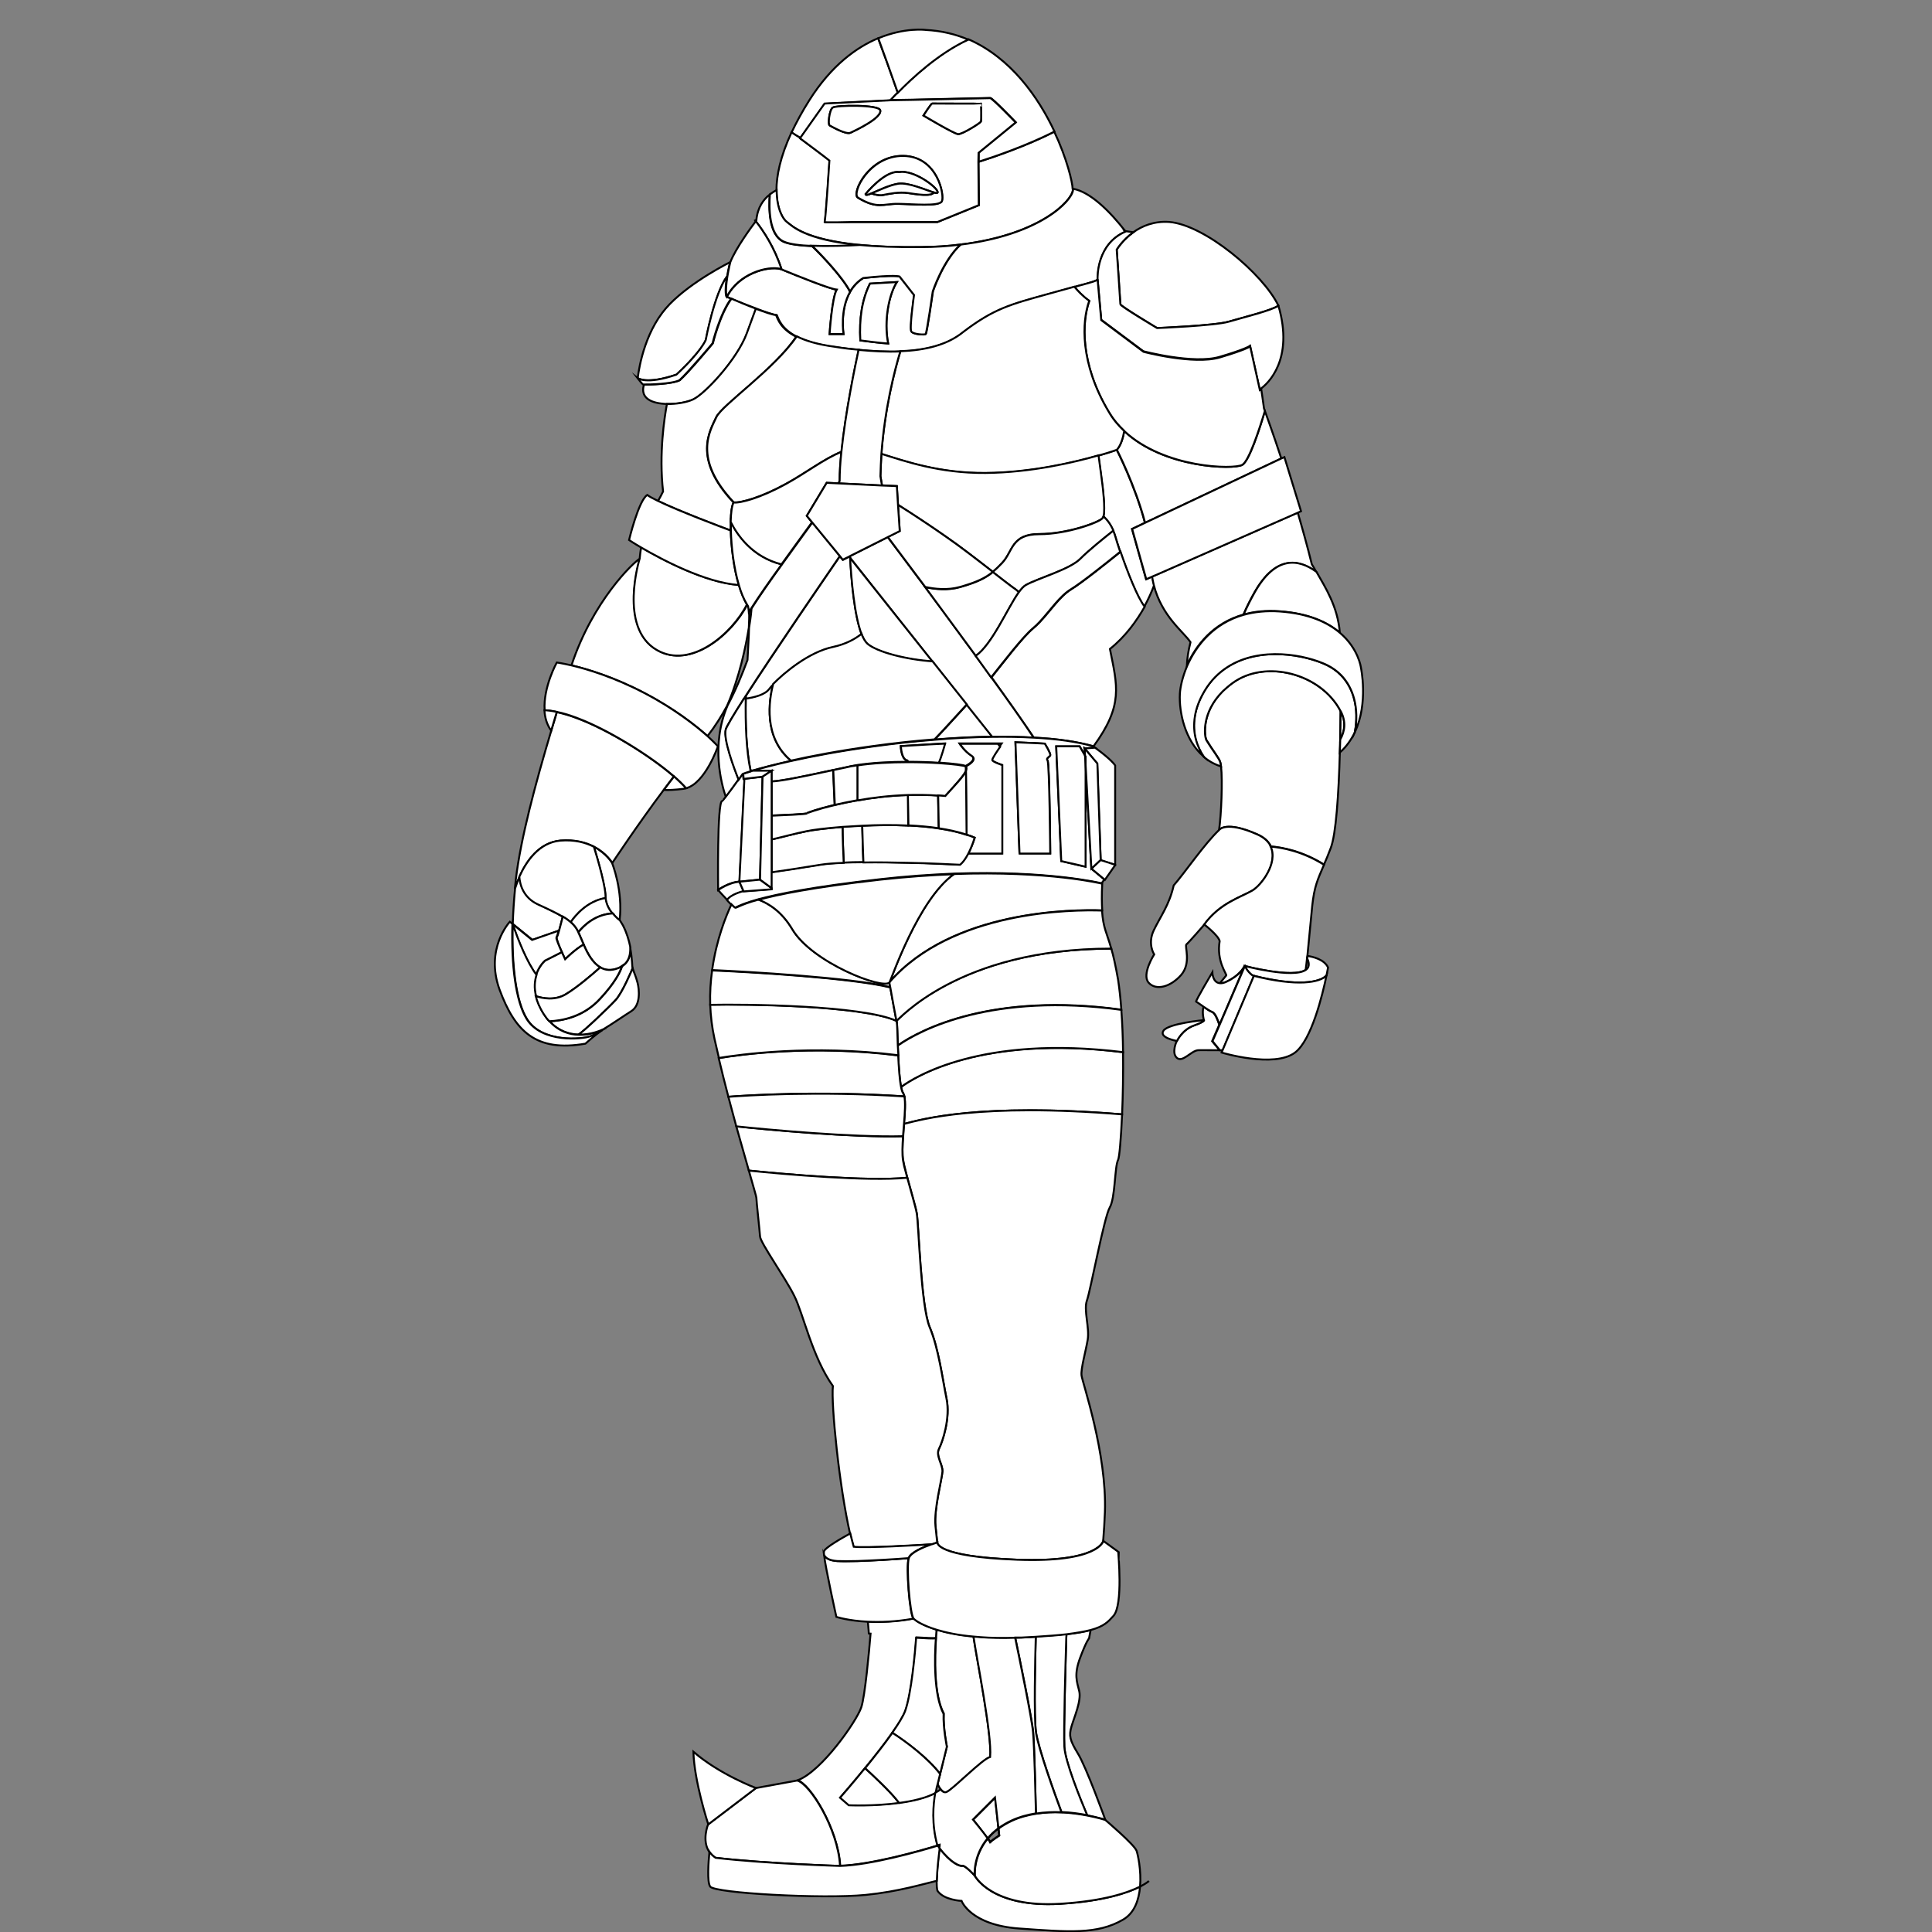 <?xml version="1.0" encoding="utf-8"?>
<!-- Generator: Adobe Illustrator 25.2.0, SVG Export Plug-In . SVG Version: 6.00 Build 0)  -->
<svg version="1.1" baseProfile="tiny" id="Layer_1" xmlns="http://www.w3.org/2000/svg" xmlns:xlink="http://www.w3.org/1999/xlink"
	 x="0px" y="0px" viewBox="0 0 1000 1000" overflow="visible" xml:space="preserve">
<rect x="0" y="0" width="1000" height="1000" fill="#808080" stroke="none"/>
<path fill="#FFFFFF" stroke="#000000" stroke-miterlimit="10" d="M464.7,48c-1.6,1.6-2.9,3-3.8,4l-34,1.7l-12.6,17.8
	c-1.5-0.9-3.1-1.9-4.6-2.9c2.4-5.1,5.4-10.7,9.2-16.7c11.5-18.2,24.6-27.5,35.6-32.1C456.9,26.1,461.2,37.9,464.7,48z"/>
<path fill="#FFFFFF" stroke="#000000" stroke-miterlimit="10" d="M555.3,98.4c-0.6,5.7-17.2,23.2-58.2,28.2h0
	c-6.3,0.8-13.1,1.2-20.6,1.3c-12.7,0.2-23-0.3-31.4-1.1c0,0,0,0,0,0c-28.7-2.8-35-9.8-37.9-11.9c-1.8-1.3-5.3-6.6-5.3-16.5
	c0-7.3,1.9-17.2,7.8-29.9c1.5,1,3,2,4.6,2.9l-0.1,0.2c0,0,14.1,10.5,15.2,11.5c0,0-2,31.4-2.5,31.8c-0.5,0.4,14.3,0,14.3,0h44.1
	l21.4-8.7l-0.2-22.4c7.6-2.4,24.6-8.2,39.2-15.6c6.5,13.8,9.4,26,9.5,29.6C555.3,98,555.3,98.2,555.3,98.4z"/>
<path fill="#FFFFFF" stroke="#000000" stroke-miterlimit="10" d="M545.8,68.1c-14.6,7.4-31.6,13.2-39.2,15.6l0-4.7l19.2-15.7
	c0,0-12.1-12.6-13.2-12.6c-0.6,0-17.2,0.4-31.5,0.7c-5.9,0.1-11.3,0.3-15.1,0.3c-3.1,0.1-5.1,0.1-5.1,0.1h0c0.9-1,2.2-2.3,3.8-4
	c7.3-7.4,21.1-20.4,36.5-27.5C523.2,29.9,537.5,50.4,545.8,68.1z"/>
<path fill="#FFFFFF" stroke="#000000" stroke-miterlimit="10" d="M501.2,20.5c-15.4,7.1-29.2,20-36.5,27.5
	c-3.5-10.1-7.8-21.9-10.1-28.2c14-5.8,24.6-4.3,24.6-4.3C487.3,15.9,494.6,17.7,501.2,20.5z"/>
<path fill="#FFFFFF" stroke="#000000" stroke-miterlimit="10" d="M582.6,119.9c-0.1-0.1-0.1-0.2-0.2-0.3
	c-7.9-10.2-18.1-20.3-27-21.9c0,0.3,0,0.5,0,0.7c-0.6,5.7-17.2,23.2-58.2,28.2h0c-9.1,8.4-14.3,24.2-14.3,24.2s-3.1,21.6-3.7,22.1
	c-0.6,0.5-6.3,0.2-7.4-1.3c-1.1-1.5,1.4-18.9,1.4-18.9l-7.5-9.6c0,0-2.6-1-18.8,0.8c-3,1.8-5.2,4.3-6.8,7c-5.5,9.4-3.5,22-3.5,22
	h-7.2c0,0,1.2-18.7,3.7-23c-3.5-0.3-20.1-7-28.9-10.6c0,0,0,0,0,0c0,0,0,0,0,0c-7.1-1.8-22,2.5-28,14.4c0,0,0.9,0.4,2.4,1
	c2.9,1.2,8.1,3.3,13,5.1c4.5,1.7,8.6,3.1,10.5,3.3c1,2.5,2.6,7.2,10.4,11.2c4.4,2.2,10.6,4.2,19.8,5.4c4.1,0.5,8.2,1,12.3,1.4
	c7.4,0.7,14.7,1.1,21.6,0.8c12.9-0.5,24.3-3.2,32.6-10c15.9-12.1,24.6-14.3,43-19.4c5.9-1.7,10.7-2.9,14.5-4c8.2-2.2,12-3.2,12-4
	C568.2,143.1,567.8,126.3,582.6,119.9z M459.7,177.8c-3-0.1-14.4-1.6-14.4-1.6c-0.6-11.1,0.8-21,5-29.4l13.9-0.8
	C460.2,152.2,457.3,165.9,459.7,177.8z"/>
<path fill="#FFFFFF" stroke="#000000" stroke-miterlimit="10" d="M436.6,172.9h-7.2c0,0,1.2-18.7,3.7-23c-3.5-0.3-20.1-7-28.9-10.6
	c0.1,0,0.2,0.1,0.3,0.1c-3.6-11.3-9.4-19.9-13.4-24.9c-0.1-0.1-0.2-0.2-0.3-0.4c0.2-0.1,0.5-0.2,0.7-0.2c0.6-6.6,3.7-10.7,6.9-13.2
	c-0.5,6.6-0.7,21,7.3,24.5c3,1.3,8.5,1.9,14.6,2.2c0,0,0,0,0,0c5.2,4.9,16.1,16.5,19.7,23.7C434.6,160.3,436.6,172.9,436.6,172.9z"
	/>
<path fill="#FFFFFF" stroke="#000000" stroke-miterlimit="10" d="M445.2,126.9c-7.1,0.4-16.6,0.8-24.8,0.4c0,0,0,0,0,0
	c-6.2-0.2-11.6-0.9-14.6-2.2c-8-3.4-7.8-17.9-7.3-24.5c1.2-0.9,2.4-1.7,3.5-2.2c0,9.9,3.4,15.2,5.3,16.5
	C410.1,117,416.4,124.1,445.2,126.9z"/>
<path fill="#FFFFFF" stroke="#000000" stroke-miterlimit="10" d="M497.1,126.6c-9.1,8.4-14.3,24.2-14.3,24.2s-3.1,21.6-3.7,22.1
	c-0.6,0.5-6.3,0.2-7.4-1.3c-1.1-1.5,1.4-18.9,1.4-18.9l-7.5-9.6c0,0-2.6-1-18.8,0.8c-3,1.8-5.2,4.3-6.8,7
	c-3.6-7.1-14.6-18.8-19.7-23.7c8.2,0.3,17.7,0,24.8-0.4c0,0,0,0,0,0c8.4,0.8,18.7,1.2,31.4,1.1C484,127.9,490.8,127.4,497.1,126.6z"
	/>
<path fill="#FFFFFF" stroke="#000000" stroke-miterlimit="10" d="M459.7,177.8c-3-0.1-14.4-1.6-14.4-1.6c-0.6-11.1,0.8-21,5-29.4
	l13.9-0.8C460.2,152.2,457.3,165.9,459.7,177.8z"/>
<path fill="#FFFFFF" stroke="#000000" stroke-miterlimit="10" d="M377.9,135.7c-0.1,0.6-0.3,1.1-0.4,1.7c-0.5,2.1-0.9,4-1.1,5.6
	c-6.6,9.1-11,32.9-11,32.9s-2,5.7-15.2,18c-15.7,5.3-20.1,1.8-20.1,1.8s1.8-19.4,12.7-33.8C351.8,149.8,371.6,138.9,377.9,135.7z"/>
<path fill="#FFFFFF" stroke="#000000" stroke-miterlimit="10" d="M391.4,159.8c-1.4,3.8-3.1,8.2-4.7,12.8
	c-5,13.5-21.9,31.5-27.9,34.2c-3.4,1.5-8.6,2.4-13.4,2.3c-3.9-0.1-7.5-0.8-9.7-2.3c-3.6-2.4-3-6-2.3-7.8c2.3,0.2,14.5-0.2,18.5-2.2
	c4.8-4.3,17.1-19.1,17.1-19.1s3.6-15,9.6-23.1C381.4,155.8,386.5,158,391.4,159.8z"/>
<path fill="#FFFFFF" stroke="#000000" stroke-miterlimit="10" d="M378.4,154.6c-6,8.2-9.6,23.1-9.6,23.1s-12.4,14.8-17.1,19.1
	c-4,2-16.2,2.3-18.5,2.2c-0.2,0-0.4,0-0.4,0c-0.4-0.2-2.8-3.3-2.8-3.3s4.5,3.6,20.1-1.8c13.2-12.3,15.2-18,15.2-18s4.4-23.8,11-32.9
	c-1.4,8.6-0.3,10.6-0.3,10.6S376.9,154,378.4,154.6z"/>
<path fill="#FFFFFF" stroke="#000000" stroke-miterlimit="10" d="M661.7,158.2c-3.1,2.4-18.5,6.2-25.7,8.3
	c-7.1,2.1-37.1,3.3-37.1,3.3s-19-11.4-19-12.3c0-1-1.9-28.3-1.9-28.3s2.9-4.9,8.6-9c4.5-3.2,10.8-5.9,18.7-5.3
	C623.5,116.4,653.6,141.5,661.7,158.2z"/>
<path fill="#FFFFFF" stroke="#000000" stroke-miterlimit="10" d="M652.7,201.1c-0.5,0.4-0.7,0.5-0.7,0.5l-5-22.6
	c0,0-2.1,1.7-15.7,5.7c-13.5,4-39.5-2.9-39.5-2.9L570,165.5l-0.6-6.6l-1.3-14.6c0-1.2-0.4-18,14.4-24.4c-0.1-0.1-0.1-0.2-0.2-0.3
	c1.4,0.2,2.9,0.4,4.3,0.6c-5.7,4.1-8.6,9-8.6,9s1.9,27.3,1.9,28.3c0,1,19,12.3,19,12.3s29.9-1.2,37.1-3.3c7.1-2.1,22.6-5.9,25.7-8.3
	C669.9,186.2,656.1,198.6,652.7,201.1z"/>
<path fill="#FFFFFF" stroke="#000000" stroke-miterlimit="10" d="M597.4,302.8c-1.2,3.3-2.9,7.1-5.1,11.2c-3.5-4.3-9-18.3-12.5-28.4
	c-1.1-3.2-2-6.1-2.6-8.1c-0.3-1-0.6-1.9-1-2.7c-1.4-3.4-3.4-5.9-5.1-7.6v0c1-4-0.5-15.5-0.5-15.5s-1.3-10.3-2.1-15.9
	c6-1.7,9.5-3,9.5-3s9.5,18.4,14.6,37.8l-6.7,3.2l7.3,26l3.2-1.4C596.7,299.9,597,301.4,597.4,302.8z"/>
<path fill="#FFFFFF" stroke="#000000" stroke-miterlimit="10" d="M574.5,335.9c3.8,19.2,7.1,29-8.5,50.4c-8.3-2.4-18.9-3.9-30.9-4.5
	c-5.7-8.4-13.5-19.5-21.9-31.2c6.4-8,16.2-20.9,21.5-25.3c1.2-1,2.3-2.1,3.5-3.3c5.6-5.9,10.4-13.4,16.3-17
	c5.3-3.2,19.1-14.2,25.5-19.4c3.5,10.2,8.9,24.1,12.5,28.4C588.3,321.4,582.6,329.4,574.5,335.9z"/>
<path fill="#FFFFFF" stroke="#000000" stroke-miterlimit="10" d="M370.7,216c-3.2,6.9-12.5,21.3,9,44.1c-0.9,1.7-1.4,5.3-1.5,10
	c0,1.4,0,2.9,0,4.5c-4.6-1.7-26.4-9.9-37.6-15.3c0.9-1.6,1.8-3.2,2.6-4.9c-2.2-19.7,0.7-38.3,2-45.3c4.8,0.1,10.1-0.8,13.4-2.3
	c6.1-2.7,22.9-20.7,27.9-34.2c1.7-4.6,3.3-9,4.7-12.8c4.5,1.7,8.6,3.1,10.5,3.3c1,2.5,2.6,7.2,10.4,11.2
	C400.9,191.2,373.6,209.8,370.7,216z"/>
<path fill="#FFFFFF" stroke="#000000" stroke-miterlimit="10" d="M387.6,324.9L387.6,324.9c-1.6,9.8-4.8,25.4-11.2,40.3c0,0,0,0,0,0
	c0,0,0,0,0,0s0,0,0,0c-2.9,5.4-6.3,10.8-10.2,15.8c-6-5.4-17-14.1-32.7-22.3c-15.8-8.3-29.6-12.4-37.7-14.3
	c10.9-33.1,32-53.4,35.5-55.3c0,0-11.2,35.6,8.8,47.3c17.5,10.2,39.1-8.5,46.7-23.5c0.2,0.3,0.4,0.7,0.6,1c0.2,0.7,0.3,1.7,0.4,3
	C387.8,318.9,387.8,321.6,387.6,324.9z"/>
<path fill="#FFFFFF" stroke="#000000" stroke-miterlimit="10" d="M348.8,401.9c-1.8,2.3-3.5,4.6-5.3,7
	c-13.8,18.4-26.6,37.8-26.6,37.8s-2.8-5-9.4-8.4c-4.2-2.2-9.9-3.8-17.4-3.2c-11.1,1-17.7,10.7-21.2,18.7c-1,2.3-1.8,4.4-2.4,6.2
	c0.2-1.6,0.3-3.3,0.5-4.9c2.5-21.1,10.2-49.7,18.3-76.8c1-3.3,2-6.5,2.9-9.7c3.1,0.7,6.8,1.7,11.1,3.4
	C314.3,377.6,336.1,390.8,348.8,401.9z"/>
<path fill="#FFFFFF" stroke="#000000" stroke-miterlimit="10" d="M320.7,476.4c-1.8-1.2-3.6-3.5-3.6-3.5s-3-2.8-3.8-7.9
	c0.5-4.5-3.8-19.8-5.9-26.7c6.6,3.5,9.4,8.4,9.4,8.4S322.6,460.9,320.7,476.4z"/>
<path fill="#FFFFFF" stroke="#000000" stroke-miterlimit="10" d="M291.3,474.5c-0.6,2.3-1.3,5.1-1.9,7.2l-13.8,4.8l-10.2-8.3
	c0.2-6,0.6-12.1,1.2-18.3v0c0.6-1.8,1.3-3.9,2.4-6.2c0.3,4.2,2.1,10.8,9.6,14.3C283.9,470.6,288,472.5,291.3,474.5z"/>
<path fill="#FFFFFF" stroke="#000000" stroke-miterlimit="10" d="M327.4,501.3c0,0-5.2,12.6-8.8,16.4c-3.5,3.8-16.6,16.3-19.2,17.8
	h0c-4.9-0.2-10.4-1.8-15-6.9c6.6-0.2,17.7-2.2,26.4-11.8c7.5-8.2,10.2-13.6,11.2-16.7c3.7-2.3,4.5-6.1,4.1-9.9
	C327.3,496.1,327.2,500.9,327.4,501.3z"/>
<path fill="#FFFFFF" stroke="#000000" stroke-miterlimit="10" d="M386.6,312.9c-7.6,15-29.1,33.8-46.7,23.5
	c-20-11.6-8.8-47.3-8.8-47.3c0.2-2,0.4-4,0.8-5.8c10.8,6.3,33.1,18.2,50.5,19.4C383.6,306.6,385,310.1,386.6,312.9z"/>
<path fill="#FFFFFF" stroke="#000000" stroke-miterlimit="10" d="M663.2,237.3l-70.5,33.3c-5.1-19.4-14.6-37.8-14.6-37.8
	c2.1-2.4,3.2-6.3,3.8-9.7c20.7,19.5,56.7,20,61.1,17.5c3.6-2,9-18.6,11.7-27.9C655.8,215.8,659.1,224.8,663.2,237.3z"/>
<path fill="#FFFFFF" stroke="#000000" stroke-miterlimit="10" d="M681.3,296c-9.4-6.8-21.1-8.3-31.8,10.3c-2.2,3.9-4.2,7.8-5.9,11.8
	c-15.7,4.4-24.7,16-29.3,26.4c0.2-3.8,0.8-7.9,1.9-12.1c-3.5-5.3-14.9-13.4-19-29.6c-0.3-1.4-0.7-2.9-0.9-4.4l2.8-1.2l72.6-31.9
	c2.5,8.5,5,17.5,7.3,26.8C679.8,293.4,680.6,294.7,681.3,296z"/>
<path fill="#FFFFFF" stroke="#000000" stroke-miterlimit="10" d="M693.9,368c-0.1,4.8-0.1,9.7-0.2,14.7c0,2.2-0.1,4.5-0.2,6.7
	c-0.6,21.8-2,42.5-4.7,49.5c-1.3,3.5-2.5,6.3-3.5,8.6c-11.2-7-21.6-8.9-27.5-9.4c-1.1-2.4-3.3-4.6-7-6.2
	c-16.4-7.3-19.8-2.3-19.8-2.3c1.1-7.7,1.9-25.5,1-33c-0.1-0.9-0.2-1.6-0.4-2.1c-0.5-2-3.7-5.8-7.3-11.7c0,0,0,0,0-0.1
	c-0.7-1.6-2.7-13.7,8.6-25v0c1.4-1.4,3.1-2.9,5-4.2C655,341,683.8,348.6,693.9,368z"/>
<path fill="#FFFFFF" stroke="#000000" stroke-miterlimit="10" d="M693.5,327.5c-6.2-5.3-15.9-10-31.1-11.1
	c-7.1-0.5-13.3,0.1-18.7,1.7c1.7-4,3.7-7.9,5.9-11.8c10.7-18.7,22.4-17.2,31.8-10.3C686,304.1,692.4,313.9,693.5,327.5z"/>
<path fill="#FFFFFF" stroke="#000000" stroke-miterlimit="10" d="M648.2,461c-5.9,3.4-16.8,6.4-24.8,17.5c0,0-8.2,9.5-9.3,10.3
	c-1.1,0.9,2.7,9.6-2.8,15.9c-5.5,6.2-13,8.2-16.8,3.9c-3.7-4.3,2.9-14.6,2.9-14.6s-3.6-5.4-0.2-12.5c3.4-7.1,8-13,10.3-23.2
	c5.9-6.8,16-21.6,23.5-28.7c0,0,3.4-5,19.8,2.3c3.6,1.6,5.8,3.8,7,6.2C661.8,446.7,652.8,458.4,648.2,461z"/>
<path fill="#FFFFFF" stroke="#000000" stroke-miterlimit="10" d="M685.3,447.6c-3.3,7.7-5,11.1-6.1,21.3c-0.5,4.9-1.4,14.9-2.5,25.9
	c-0.1,0.5-0.1,0.9-0.2,1.3v0c-0.2,1.9-0.4,3.9-0.7,5.9c-6.5,4.6-31.6-2-31.6-2l-0.1,0.1c-0.4,0.8-2.6,4.9-9.2,8
	c-1.4,0.7-2.6,0.9-3.5,0.8c1.7-2.1,3.1-3.8,3.3-4c0.5-0.5-5.2-7.3-3.4-17.8c-0.7-3-8-8.6-8-8.6c8-11,18.9-14.1,24.8-17.5
	c4.6-2.6,13.6-14.3,9.6-22.8C663.7,438.7,674.1,440.6,685.3,447.6z"/>
<path fill="#FFFFFF" stroke="#000000" stroke-miterlimit="10" d="M631.3,543.6c-5.8,0-10.2-0.1-11.3,0c-3.6,0.4-8,6.6-10.9,3.9
	c-2.9-2.7,0-8.7,0-8.7s2.8-5.8,8.8-8c6.1-2.1,5.2-2.9,5.2-2.9s-1-3.5-0.2-6.8c1.6,1.1,3.4,2.3,4.5,2.7c1.5,0.6,2.9,4.2,3.7,6.6
	l-3.7,8.5L631.3,543.6z"/>
<path fill="#FFFFFF" stroke="#000000" stroke-miterlimit="10" d="M618,530.8c-6.1,2.1-8.8,8-8.8,8s-9.5-1.6-7-5.3
	c2.5-3.8,21-5.5,21-5.5S624,528.6,618,530.8z"/>
<path fill="#FFFFFF" stroke="#000000" stroke-miterlimit="10" d="M654.7,212.7c-2.8,9.3-8.2,25.9-11.7,27.9
	c-4.3,2.5-40.4,1.9-61.1-17.5c-3.1-2.9-5.8-6.2-8.1-10c-14.9-25-13.8-46.6-10-57.3c-3.5-2.5-6.1-5.4-7.7-7.3c8.2-2.2,12-3.2,12-4
	l1.3,14.6l0.6,6.6l21.9,16.4c0,0,25.9,6.9,39.5,2.9c13.5-4,15.7-5.7,15.7-5.7l5,22.6c0,0,0.3-0.2,0.7-0.5l0.6,4l0.9,6.4
	C654.2,211.5,654.4,211.9,654.7,212.7z"/>
<path fill="#FFFFFF" stroke="#000000" stroke-miterlimit="10" d="M581.9,223.1c-0.6,3.4-1.7,7.3-3.8,9.7c0,0-3.5,1.3-9.5,3
	c-12.2,3.5-34.8,9-58.5,9.1c-23.9,0.2-41.7-6.1-53.9-9.9c1.7-23.5,6.9-43.4,9.8-53.2c12.9-0.5,24.3-3.2,32.6-10
	c15.9-12.1,24.6-14.3,43-19.4c5.9-1.7,10.7-2.9,14.5-4c1.6,2,4.2,4.8,7.7,7.3c-3.9,10.7-4.9,32.3,10,57.3
	C576,216.9,578.8,220.2,581.9,223.1z"/>
<path fill="#FFFFFF" stroke="#000000" stroke-miterlimit="10" d="M313.4,464.9c-9.5,1.6-15.7,9.1-18,12.5c-1.2-1-2.5-2-4.1-2.9
	c-3.2-1.9-7.4-3.9-12.9-6.4c-7.5-3.5-9.3-10.1-9.6-14.3c3.6-8,10.2-17.7,21.2-18.7c7.5-0.6,13.2,1,17.4,3.2
	C309.5,445,313.9,460.4,313.4,464.9z"/>
<path fill="#FFFFFF" stroke="#000000" stroke-miterlimit="10" d="M317.1,472.8c-8.9,0.4-15,6.2-17.8,9.7c-0.1-0.2-0.2-0.3-0.2-0.5
	c-0.9-1.8-2.2-3.3-3.7-4.7c2.3-3.4,8.5-10.9,18-12.5C314.1,470,317.1,472.8,317.1,472.8z"/>
<path fill="#FFFFFF" stroke="#000000" stroke-miterlimit="10" d="M321.9,500.1c-0.6,0.4-1.2,0.7-1.9,1c-3.8,1.5-6.8,1.1-9.3-0.4
	c-4-2.3-6.6-7.3-8.6-11.8c-1.1-2.5-2-4.8-2.7-6.4c2.8-3.5,8.9-9.3,17.8-9.7c0,0,1.8,2.3,3.6,3.5c0,0,0,0,0,0c0,0,0,0,0,0
	c0,0.1,0.1,0.2,0.2,0.3c0.1,0.1,0.2,0.3,0.3,0.5c0.2,0.3,0.5,0.8,0.8,1.3c0.2,0.3,0.3,0.6,0.5,0.9c0,0,0,0,0,0
	c1.8,3.6,2.9,7.3,3.6,10.7c0,0,0,0.1,0,0.1C326.4,494,325.6,497.8,321.9,500.1z"/>
<path fill="#FFFFFF" stroke="#000000" stroke-miterlimit="10" d="M302.1,488.9c-4,2.1-9.6,7.6-9.6,7.6s-0.8-1.7-1.7-3.7
	c-1.4-3.1-3-7.2-2.6-7.7c0.2-0.2,0.7-1.6,1.2-3.5c0.6-2.1,1.3-4.9,1.9-7.2c1.6,0.9,2.9,1.9,4.1,2.9c1.6,1.4,2.8,2.9,3.7,4.7
	c0.1,0.1,0.2,0.3,0.2,0.5C300.1,484.1,301,486.4,302.1,488.9z"/>
<path fill="#FFFFFF" stroke="#000000" stroke-miterlimit="10" d="M444.5,181c-1.8,8.3-6.9,32.5-8.9,52.8
	c-8.7,3.5-18.8,11.2-28.7,16.6c-12.7,7-23.4,10-27.1,9.6c-21.5-22.8-12.2-37.1-9-44.1c2.9-6.3,30.1-24.9,41.6-41.8
	c4.4,2.2,10.6,4.2,19.8,5.4C436.3,180.2,440.4,180.7,444.5,181z"/>
<path fill="#FFFFFF" stroke="#000000" stroke-miterlimit="10" d="M513.7,381.3c-9.5,0.1-19.6,0.6-29.9,1.5
	c4.7-4.9,11.4-12.4,16.7-18.1L513.7,381.3z"/>
<path fill="#FFFFFF" stroke="#000000" stroke-miterlimit="10" d="M535,381.8c-6.7-0.4-13.9-0.5-21.4-0.4l-13.3-16.7l-17.6-22.1
	L440,288.7v0c0-0.3,0-0.6,0-0.9l19.5-9.8c2.5,3.3,9.9,13.2,19.4,25.9v0c7.9,10.6,17.2,23.2,26.2,35.6c2.7,3.7,5.4,7.4,8,11.1
	C521.6,362.3,529.4,373.3,535,381.8z"/>
<path fill="#FFFFFF" stroke="#000000" stroke-miterlimit="10" d="M409.5,393.8c-9,2-15.6,3.8-19.8,5h-1.2
	c-2.3-10.8-2.8-24.3-2.5-37.4c4.1-0.6,9.6-1.9,11.9-4.8c0.6-0.7,1.3-1.6,2.3-2.6C398,362.7,395.1,381.8,409.5,393.8z"/>
<path fill="#FFFFFF" stroke="#000000" stroke-miterlimit="10" d="M446,328.3c-3.1,2.5-7.9,5.3-14.9,6.8c-12.2,2.5-25,13.1-30.8,19.1
	c-1,1-1.8,1.9-2.3,2.6c-2.3,2.9-7.8,4.2-11.9,4.8c0-0.5,0-1,0-1.5c14.8-23,41-61.1,48.6-72.2l1.6,1.9l3.3-1.7l0.5,0.7v0
	C440.6,299.5,442.2,318.6,446,328.3z"/>
<path fill="#FFFFFF" stroke="#000000" stroke-miterlimit="10" d="M482.8,342.6c-13.6-1-28.7-4.9-33.7-9.1c-1.2-1-2.2-2.8-3.1-5.1
	c-3.8-9.7-5.4-28.8-6-39.6L482.8,342.6z"/>
<path fill="#FFFFFF" stroke="#000000" stroke-miterlimit="10" d="M434.7,287.8c-7.6,11.1-33.8,49.2-48.6,72.2
	c-0.4,0.5-0.7,1.1-1,1.6c-5.4,8.4-9.1,14.5-9.4,16c-1.2,5.1,4.3,19.8,6.7,25.9c-2,2.7-4.9,6.7-6.7,9.1c-2.2-6.5-7.9-27,0.8-47.2
	c0,0,0-0.1,0-0.1c0,0,0,0,0,0s0,0,0,0c0,0,0,0,0,0c4.2-7.8,7.5-15.9,10.4-23.7c0.3-6.3,0.7-12,0.8-16.6v0c1-6,1.3-9.8,1.3-10.1
	c0,0,0,0,0,0c4-6.3,9.7-14.4,15.7-22.7c5.3-7.4,10.9-15,15.8-21.8L434.7,287.8z"/>
<path fill="#FFFFFF" stroke="#000000" stroke-miterlimit="10" d="M446.9,446.3c-3.6,0-7,0.1-10.2,0.2c-0.2-4.2-0.6-13.8-0.6-18.6
	c3.2-0.2,6.6-0.5,10.2-0.6C446.4,432.1,446.6,440.7,446.9,446.3z"/>
<path fill="#FFFFFF" stroke="#000000" stroke-miterlimit="10" d="M385.4,403.1l-2.6,53.2c-5.6,0.3-11.1,4.3-11.1,4.3s-0.6-46,2.1-46
	c0.1,0,0.8-0.8,1.8-2.1c1.9-2.4,4.8-6.4,6.7-9.1c1.2-1.7,2.1-3,2.1-3s0.1,0,0.2-0.1l0.2,2.7L385.4,403.1z"/>
<path fill="#FFFFFF" stroke="#000000" stroke-miterlimit="10" d="M394.7,402l-1.3,53.3l-9.9,1c-0.3,0-0.5,0-0.8,0l2.6-53.2
	L394.7,402z"/>
<path fill="#FFFFFF" stroke="#000000" stroke-miterlimit="10" d="M384.9,461.4c0,0-6.6,1.6-8.3,4.6c-2.4-2.5-4.9-5.3-4.9-5.3
	s5.5-4,11.1-4.3v0L384.9,461.4z"/>
<path fill="#FFFFFF" stroke="#000000" stroke-miterlimit="10" d="M564.9,449.6l-3-53.7v52.7l-12.6-2.9l-2.6-59.4h12.1l2.8,4.8
	l-0.2-3.7l5.4-0.4c-0.3-0.2-0.6-0.4-0.9-0.7c-8.3-2.4-18.9-3.9-30.9-4.5c-6.7-0.4-13.9-0.5-21.4-0.4c-9.5,0.1-19.6,0.6-29.9,1.5
	c-10.5,0.8-21.3,2-32.1,3.5c-17.4,2.4-31.5,5.1-42.2,7.5c-9,2-15.6,3.8-19.8,5h9.7v5.6c5.8-0.3,16.9-2.7,31.8-5.9
	c3-0.6,6.1-1.3,9.3-2c1-0.2,2.1-0.4,3.2-0.6c7.7-1.2,17.3-1.7,26.4-1.7c-0.1-0.2-0.2-0.5-0.4-0.7c-3.2-0.5-3.4-7.4-3.4-7.4l14.8-0.9
	l8-0.5c0,0-2.2,7.9-3.3,9.9c7.7,0.5,13.3,1.2,14,1.8c0,0,6.6-3.2,3-5.5c-3.6-2.3-6.1-6.2-6.1-6.2h21.9c0,0-0.4,0.6-1.1,1.5
	c-1.5,2.2-4.2,6.1-4.1,6.9c0.2,1.1,5.2,2.7,5.2,2.7v45.8h-17.6c-2.4,4.6-4.3,5.8-4.3,5.8s-4.3-0.2-11-0.5c-4.4-0.2-9.8-0.4-15.6-0.5
	c-7.6-0.2-15.8-0.3-23.4-0.2c-3.6,0-7,0.1-10.2,0.2c-4.8,0.2-9,0.5-12,1c-11.8,1.9-20.8,3.3-25.3,3.9v8.8l-14.5,1.1
	c0,0-6.6,1.6-8.3,4.6c0.4,0.5,0.8,0.9,1.2,1.3c0.3,0.3,0.5,0.6,0.8,0.8c0.8,0.8,1.4,1.4,1.7,1.6c0.8,0.7,1.5-1.1,12.4-4.1
	c0,0,0,0,0,0c9.9-2.7,28.3-6.5,63-10.4c13.8-1.6,26.5-2.4,38-2.9c49.2-1.8,76.8,5,76.8,5l1.4-2L564.9,449.6z M527.7,441.8l-2.1-57.6
	l11.5,0.5l3.7,0.2c0,0,2.7,4.5,2.8,5.7c0.2,1.2-2.5,1.6-1.4,3c1.1,1.4,1.4,48.1,1.4,48.1H527.7z"/>
<path fill="#FFFFFF" stroke="#000000" stroke-miterlimit="10" d="M577.2,396.2v51.5l-7.5-2.4l0-0.2l-1.8-49.9l-6.5-7.8l5.4-0.4
	C575.7,393.5,577.2,396.2,577.2,396.2z"/>
<polygon fill="#FFFFFF" stroke="#000000" stroke-miterlimit="10" points="577.2,447.6 577.2,447.8 571.9,455.4 564.9,449.6 
	569.7,445.1 569.8,445.2 "/>
<path fill="#FFFFFF" stroke="#000000" stroke-miterlimit="10" d="M570.5,471.2c-14.9-0.5-77.5-0.3-110.1,37.2
	c1-1.7,14.8-42.8,33.3-56c49.2-1.8,76.8,5,76.8,5C570.2,463.5,570.3,467.8,570.5,471.2z"/>
<path fill="#FFFFFF" stroke="#000000" stroke-miterlimit="10" d="M580.4,522.6c-66.6-9.1-103.6,10.1-115.7,18.5
	c-0.2-5.9-0.3-10.7-0.5-11.7c0-0.2-0.1-0.6-0.2-1.1c0.7,0,32-37.4,111.2-37.3c1.1,3.7,2.2,8.7,3.5,16
	C579.4,511.6,580,516.9,580.4,522.6z"/>
<path fill="#FFFFFF" stroke="#000000" stroke-miterlimit="10" d="M580.8,576.8c-73.9-6.1-104.1,2.7-112.9,5
	c0.5-5.8,0.8-11.3,0.2-14.3c-0.2-0.7-0.4-1.3-0.6-1.7c-0.4-0.6-0.8-1.7-1.1-3.2c6.7-5,41.5-27.2,114.9-18
	C581.4,555.9,581.2,567.3,580.8,576.8z"/>
<path fill="#FFFFFF" stroke="#000000" stroke-miterlimit="10" d="M581.3,544.6c-73.4-9.1-108.1,13-114.9,18
	c-0.8-3.9-1.2-10.3-1.5-16.4c-0.1-1.7-0.2-3.4-0.2-5v0c12-8.4,49.1-27.6,115.7-18.5C580.9,529.5,581.2,537,581.3,544.6z"/>
<path fill="#FFFFFF" stroke="#000000" stroke-miterlimit="10" d="M580.8,576.8c-0.6,12.8-1.4,22.3-2.1,23.6
	c-1.8,3.6-1.4,19.6-4.3,24.6c-2.9,5-10,43.1-11.8,48.1c-1.8,5,1.4,13.9,0.4,20.3c-1.1,6.4-3.6,15-3.2,18.5
	c0.4,3.6,13.2,40.3,12.1,70.9c-0.2,4.9-0.5,9.9-0.9,14.8h0c0,0-2.3,11.3-44.7,9.7c-42.4-1.6-41.2-8.9-41.2-8.9s0,0-0.9-8.6
	c-0.9-8.5,3.4-24.6,3.6-28.2c0.2-3.6-3.6-8.2-1.8-11.8c1.8-3.6,6.1-15.9,3.9-26c-2.1-10.2-4.1-26-8.7-36.9
	c-4.6-10.9-5.7-53.5-6.7-59c-0.7-3.8-3-11.3-4.9-18.4c-0.5-2.1-1.1-4.1-1.5-6c-0.2-1-0.5-2.1-0.6-3c-0.6-3-0.4-7.5,0-12.5
	c0.1-2.1,0.3-4.2,0.5-6.3C476.7,579.5,506.9,570.7,580.8,576.8z"/>
<path fill="#FFFFFF" stroke="#000000" stroke-miterlimit="10" d="M469.6,609.6c-20.6,2-63.4-1.8-82-3.7c-1.8-6.2-4-14.1-6.5-22.9
	c16.2,1.7,60,5.8,86.3,5.1c-0.3,4.9-0.5,9.5,0,12.5c0.2,1,0.4,2,0.6,3C468.5,605.5,469,607.5,469.6,609.6z"/>
<path fill="#FFFFFF" stroke="#000000" stroke-miterlimit="10" d="M487.8,761.7c-0.2,3.6-4.5,19.6-3.6,28.2c0.9,8.6,0.9,8.6,0.9,8.6
	s-1.1,0.3-2.8,0.9h0c-7.3,0.5-34,2-40.5,1.4c-0.6-2.1-1.2-4.4-1.8-6.9c-5.6-24.4-9.9-67.1-8.9-76.5c-10.7-15-15.3-37.4-20-46.7
	c-4.6-9.3-17.5-27.4-17.7-30.7c-0.2-3.2-1.9-18.2-1.9-20c0-0.6-1.6-5.9-3.9-14.1c18.6,1.9,61.4,5.7,82,3.7
	c1.9,7.1,4.2,14.6,4.9,18.4c1,5.5,2.1,48.1,6.7,59c4.6,10.9,6.6,26.7,8.7,36.9c2.1,10.2-2.1,22.5-3.9,26
	C484.2,753.5,488,758.1,487.8,761.7z"/>
<path fill="#FFFFFF" stroke="#000000" stroke-miterlimit="10" d="M485.4,955.2c-10.2,3.1-34.8,10-50.5,10.5
	c-1.1-19.1-15.7-42.6-22.1-44.2c12.5-4.6,30.7-30.8,33-37.8c1.9-5.6,4.1-29.3,4.8-38.1c-0.6,0-0.9-0.1-0.9-0.1s-0.1-2.3-0.5-6.2
	c6.4,0.3,14.5,0.1,23.7-1.6c0,0,0,0,0,0c0.9,1,4.5,3.5,12,5.8c-0.1,1-0.2,2.4-0.3,4.3c-1.3,0.2-5.4,0-10.2-0.3
	c-0.6,7.9-2.5,29-5.7,37.9c-1,2.7-3.5,6.8-6.7,11.3c-4.1,5.8-9.3,12.4-14.1,18.3c-7,8.5-12.9,15.3-12.9,15.3l4.5,3.9
	c0,0,13,0.6,26.1-1.2c6.8-0.9,13.7-2.5,18.9-5.2C483.2,934,482.2,944.2,485.4,955.2z"/>
<path fill="#FFFFFF" stroke="#000000" stroke-miterlimit="10" d="M512.6,909.5c-4,1-18.9,16.4-22.5,18.1c-1.1,0.5-2.1-0.2-3.1-1.3
	c-0.6-0.8-1.2-1.8-1.7-2.9c0.2-0.8,0.3-1.2,0.3-1.2l1-4.1c0,0,0,0,0,0l3.5-14.1c0,0-2-9.6-1.6-17.1c-5.3-9.8-4.7-29.5-4-39.1
	c0.1-1.9,0.3-3.4,0.3-4.3c4.7,1.4,11,2.7,19.1,3.5c0,0.1,0,0.2,0,0.3C505.6,858.6,513.5,898.1,512.6,909.5z"/>
<path fill="#FFFFFF" stroke="#000000" stroke-miterlimit="10" d="M468.1,567.5c-44.8-3-82-0.5-91.1,0.2c-1.7-6.5-3.4-13.2-5-20
	c10.4-1.8,47.9-7.1,92.9-1.4c0.3,6.1,0.7,12.5,1.5,16.4c0.3,1.5,0.6,2.6,1.1,3.2C467.7,566.2,467.9,566.8,468.1,567.5z"/>
<path fill="#FFFFFF" stroke="#000000" stroke-miterlimit="10" d="M465,546.2c-45-5.7-82.5-0.3-92.9,1.4c-0.8-3.3-1.5-6.7-2.3-10
	c-1.3-6-2-11.9-2.2-17.6c17.7-0.4,78.3,0.3,96.4,8.3c0,0,0,0,0,0c0.1,0.5,0.2,0.9,0.2,1.1c0.2,0.9,0.3,5.8,0.5,11.7v0
	C464.8,542.8,464.9,544.5,465,546.2z"/>
<path fill="#FFFFFF" stroke="#000000" stroke-miterlimit="10" d="M464,528.4c-18.1-8.1-78.7-8.7-96.4-8.3c-0.2-6.3,0.2-12.3,1-17.8
	c17.9,0.7,72,3.8,92.2,8.8v0C461.6,515.4,463.3,524.8,464,528.4z"/>
<path fill="#FFFFFF" stroke="#000000" stroke-miterlimit="10" d="M460.8,510.9c-20.2-4.9-74.3-8-92.2-8.8c2.2-15.9,7.3-28.3,10-34
	c0.8,0.8,1.4,1.4,1.7,1.6c0.8,0.7,1.5-1.1,12.4-4.1c0,0,0,0,0,0c5.2,2,12,6.2,17.4,15.3c10.2,17.1,46.8,31.4,50.3,27.5
	C460.3,508.5,460.5,509.4,460.8,510.9z"/>
<path fill="#FFFFFF" stroke="#000000" stroke-miterlimit="10" d="M467.9,581.8c-0.2,2.1-0.3,4.2-0.5,6.3
	c-26.3,0.7-70.1-3.4-86.3-5.1c-1.3-4.9-2.7-10-4.1-15.3c9.1-0.7,46.2-3.1,91.1-0.2C468.7,570.5,468.4,576,467.9,581.8z"/>
<path fill="#FFFFFF" stroke="#000000" stroke-miterlimit="10" d="M575.2,491C496,491,464.8,528.4,464,528.4c0,0,0,0,0,0
	c-0.7-3.5-2.4-12.9-3.2-17.4v0c-0.3-1.5-0.5-2.5-0.5-2.5c32.6-37.5,95.3-37.7,110.1-37.2C571,480.4,572.8,482.6,575.2,491z"/>
<path fill="#FFFFFF" stroke="#000000" stroke-miterlimit="10" d="M572.1,941.9c0,0-3.7-1.2-9.4-2.3c-3.8-8.8-11.4-27.7-11.8-35.4
	c-0.4-8.2,0.6-42.8,1-56.3c0-0.7,0-1.4,0.1-2c5.4-0.6,9.4-1.3,12.5-2.2c-0.5,2.7-0.8,4.3-0.8,4.3s-1.3,1.2-4.6,10
	s-1.7,12.4-0.5,17.3c1.2,5-2.6,13.5-4,18.3c-1.4,4.8-0.9,7.1,3.3,14C562.2,914.5,572.1,941.9,572.1,941.9z"/>
<path fill="#FFFFFF" stroke="#000000" stroke-miterlimit="10" d="M590.1,976.5c-0.6,6.8-2.8,13.6-8.8,17.1
	c-13.4,7.8-28.3,6.4-53.7,4.6c-25.3-1.8-29.9-14.3-29.9-14.3s-9.3-0.4-12.5-5.3c-0.3-1.2-0.4-3-0.4-5.1c0.1-5.1,0.8-12.2,1.5-16.9
	c5.9,7.8,10.5,9.5,11.9,9.2c1.4-0.4,6.4,5.1,6.4,5.1s8.4,16.6,44.1,14.5C571.7,984,584.1,979.5,590.1,976.5z"/>
<path fill="#FFFFFF" stroke="#000000" stroke-miterlimit="10" d="M590.1,976.5c-6,3-18.4,7.5-41.4,8.9
	c-35.6,2.1-44.1-14.5-44.1-14.5s-1-10.1,6.7-19.3c0.7,0.9,1.1,1.6,1.2,1.9c-0.1,0.1-0.1,0.1,0,0.1c0,0,0-0.1,0-0.1
	c0.5-0.6,4.7-3.4,4.7-3.4l-0.4-3.6c1.9-1.4,4.2-2.8,6.8-4c4-1.9,8.3-3,12.6-3.7c4.5-0.7,9-0.9,13.2-0.7c5,0.2,9.6,0.9,13.3,1.6
	c5.7,1.1,9.4,2.3,9.4,2.3s15.1,12.8,16.2,16C588.9,959.7,590.8,968.1,590.1,976.5z"/>
<path fill="none" stroke="#000000" stroke-miterlimit="10" d="M594.7,973.6c0,0-1.3,1.2-4.6,2.9"/>
<path fill="#FFFFFF" stroke="#000000" stroke-miterlimit="10" d="M434.8,965.8c0,0-37.8-1.1-64.5-4.2c-1.4-0.9-2.4-1.9-3.2-3.1
	c0,0,0,0,0,0c-4-5.9-0.6-14.2-0.6-14.2l24.7-18.8l21.4-3.9C419.2,923.2,433.8,946.7,434.8,965.8z"/>
<path fill="#FFFFFF" stroke="#000000" stroke-miterlimit="10" d="M486.4,956.6c-0.6,4.7-1.4,11.8-1.5,16.9
	c-7.3,1.7-19.9,5.6-36.8,7.3c-22.1,2.2-78.2-0.9-80.5-4.3c-1.7-2.4-0.9-12.7-0.4-18c0.8,1.1,1.8,2.2,3.2,3.1
	c26.6,3.1,64.5,4.2,64.5,4.2c15.8-0.5,40.3-7.4,50.5-10.5v0C485.7,955.7,486,956.2,486.4,956.6z"/>
<path fill="#FFFFFF" stroke="#000000" stroke-miterlimit="10" d="M391.3,925.5l-24.7,18.8c0,0-7.3-22.3-7.7-37.6
	C372.5,918.5,391.3,925.5,391.3,925.5z"/>
<path fill="#FFFFFF" stroke="#000000" stroke-miterlimit="10" d="M516.8,946.4c-2.2,1.6-4,3.4-5.5,5.2c-2.5-3.3-7.6-9.7-7.6-9.7
	l11.4-11.4L516.8,946.4z"/>
<path fill="none" stroke="#000000" stroke-miterlimit="10" d="M517.2,950c0,0-4.1,2.8-4.7,3.4c-0.1-0.3-0.6-1-1.2-1.9
	c1.5-1.8,3.3-3.5,5.5-5.2L517.2,950z"/>
<path fill="#FFFFFF" stroke="#000000" stroke-miterlimit="10" d="M490.1,904.1l-3.5,14.1c-6.2-8.1-17.3-16.4-24.8-21.3
	c3.2-4.6,5.7-8.6,6.7-11.3c3.2-8.9,5.1-30,5.7-37.9c4.9,0.3,8.9,0.5,10.2,0.3c-0.7,9.6-1.2,29.3,4,39.1
	C488.1,894.5,490.1,904.1,490.1,904.1z"/>
<path fill="#FFFFFF" stroke="#000000" stroke-miterlimit="10" d="M465.4,933.2c-13.1,1.8-26.1,1.2-26.1,1.2l-4.5-3.9
	c0,0,6-6.8,12.9-15.3C451.6,918.7,460.8,927.1,465.4,933.2z"/>
<path fill="#FFFFFF" stroke="#000000" stroke-miterlimit="10" d="M486.6,918.2C486.6,918.2,486.6,918.2,486.6,918.2l-1,4.1
	c0,0-0.1,0.4-0.3,1.2c-0.3,1-0.7,2.5-1,4.5c-5.1,2.7-12,4.3-18.9,5.2c-4.6-6.1-13.8-14.5-17.6-18c4.8-5.9,10-12.5,14.1-18.3
	C469.4,901.7,480.4,910.1,486.6,918.2z"/>
<path fill="#FFFFFF" stroke="#000000" stroke-miterlimit="10" d="M472.8,837.8c-9.2,1.7-17.3,1.9-23.7,1.6
	c-10.1-0.5-16.2-2.5-16.2-2.5s-5.6-25.1-6.4-32.2c0.7,1.6,2.6,3,6.9,3.3c2.5,0.2,6.1,0.1,10.3,0c8.3-0.2,18.8-0.9,26.6-1.5v0
	C468.9,810.9,470.8,835.7,472.8,837.8z"/>
<path fill="#FFFFFF" stroke="#000000" stroke-miterlimit="10" d="M482.3,799.3c-0.1,0-0.2,0.1-0.4,0.1c-4,1.4-10.6,4.1-11.6,7.1
	c-7.8,0.6-18.3,1.2-26.6,1.5c-4.2,0.1-7.8,0.1-10.3,0c-4.3-0.3-6.2-1.6-6.9-3.3c-0.1-0.8-0.1-1.4,0-1.7c0.5-2,9.8-7.2,13.6-9.3
	c0.6,2.5,1.2,4.8,1.8,6.9C448.3,801.3,475,799.8,482.3,799.3z"/>
<path fill="#FFFFFF" stroke="#000000" stroke-miterlimit="10" d="M562.7,939.5c-3.7-0.7-8.3-1.4-13.3-1.6c-3.5-9.4-12-33-13.2-41.5
	c-1.2-8.7-0.4-38-0.1-48.9c0-0.2,0-0.3,0-0.5c6.4-0.4,11.6-0.8,15.9-1.3c0,0.6,0,1.2-0.1,2c-0.4,13.5-1.4,48.1-1,56.3
	C551.3,911.8,559,930.7,562.7,939.5z"/>
<path fill="#FFFFFF" stroke="#000000" stroke-miterlimit="10" d="M549.4,938c-4.2-0.2-8.7,0-13.2,0.7c-0.2-7.7-0.8-34.6-1.4-41.9
	c-0.6-7.2-7.2-39-9.3-49.1c1,0,2-0.1,3.1-0.1h0c2.7-0.1,5.2-0.2,7.5-0.4c0,0.1,0,0.3,0,0.5c-0.3,10.9-1,40.2,0.1,48.9
	C537.4,905,545.9,928.6,549.4,938z"/>
<path fill="#FFFFFF" stroke="#000000" stroke-miterlimit="10" d="M536.2,938.6c-4.3,0.7-8.5,1.8-12.6,3.7c-2.6,1.2-4.9,2.6-6.8,4
	l-1.8-15.9l-11.4,11.4c0,0,5.2,6.3,7.6,9.7c-7.7,9.2-6.7,19.3-6.7,19.3s-5-5.5-6.4-5.1c-1.4,0.3-5.9-1.4-11.9-9.2
	c0.1-0.6,0.2-1.2,0.2-1.7c-0.4,0.1-0.8,0.2-1.2,0.4c-3.1-11-2.2-21.2-1.1-27.3c1-0.5,1.9-1.1,2.8-1.7c0.9,1.2,2,1.8,3.1,1.3
	c3.6-1.7,18.5-17.1,22.5-18.1c1-11.4-7-50.9-8.6-62.2c0-0.1,0-0.2,0-0.3c1.2,0.1,2.4,0.2,3.6,0.3c0,0,0,0,0,0
	c5.2,0.3,11.2,0.5,17.9,0.3c2.1,10.1,8.7,41.9,9.3,49.1C535.4,904,536,931,536.2,938.6z"/>
<path fill="#FFFFFF" stroke="#000000" stroke-miterlimit="10" d="M576.3,836.4c-2.7,3-4.8,5.4-11.8,7.3c-3.1,0.8-7.1,1.5-12.5,2.2
	c-4.3,0.5-9.6,0.9-15.9,1.3c-2.4,0.1-4.9,0.3-7.5,0.4h0c-1,0-2.1,0-3.1,0c0,0,0,0.1,0,0.1c-6.7,0.2-12.7,0.1-17.9-0.3c0,0,0,0,0,0
	c-1.2-0.1-2.5-0.2-3.6-0.3c-8.2-0.7-14.4-2.1-19.1-3.5c-7.5-2.3-11.1-4.8-12-5.8c0,0,0,0,0,0c-2-2.2-3.9-27-2.5-31.3v0
	c1-3,7.6-5.7,11.6-7.1c0.1,0,0.2-0.1,0.4-0.1h0c1.6-0.6,2.8-0.9,2.8-0.9s-1.2,7.3,41.2,8.9c42.4,1.6,44.7-9.7,44.7-9.7h0v0l7.7,5.6
	C578.7,803.3,581.5,830.7,576.3,836.4z"/>
<polygon fill="#FFFFFF" stroke="#000000" stroke-miterlimit="10" points="399.4,459.7 399.4,460.3 384.9,461.4 382.7,456.4 
	383.5,456.3 393.4,455.3 "/>
<path fill="#FFFFFF" stroke="#000000" stroke-miterlimit="10" d="M399.4,398.9l-4.6,3.1l-9.4,1.1l-0.5,0.1l-0.2-2.7
	c0.5-0.2,1.8-0.6,4-1.3c0.3-0.1,0.7-0.2,1.1-0.3H399.4z"/>
<path fill="#FFFFFF" stroke="#000000" stroke-miterlimit="10" d="M518.8,396v45.8h-17.6c1-2,2.2-4.7,3.3-8.2
	c-1.3-0.6-2.7-1.1-4.2-1.6l-0.4-32.9c0,0,0,0,0,0c0.5-1.1,0.5-1.9,0-2.4c0,0,6.6-3.2,3-5.5c-3.6-2.3-6.1-6.2-6.1-6.2h19.7l1.2,1.5
	c-1.5,2.2-4.2,6.1-4.1,6.9C513.8,394.4,518.8,396,518.8,396z"/>
<path fill="#FFFFFF" stroke="#000000" stroke-miterlimit="10" d="M504.5,433.6c-1.1,3.5-2.3,6.2-3.3,8.2c-2.4,4.6-4.3,5.8-4.3,5.8
	s-4.3-0.2-11-0.5c-4.4-0.2-9.8-0.4-15.6-0.5c-7.6-0.2-15.8-0.3-23.4-0.2c-0.2-5.6-0.5-14.2-0.6-19c7.5-0.3,15.7-0.5,23.8-0.1
	c5.4,0.2,10.7,0.7,15.8,1.5c5.2,0.8,10.1,1.8,14.4,3.3C501.8,432.5,503.2,433,504.5,433.6z"/>
<path fill="#FFFFFF" stroke="#000000" stroke-miterlimit="10" d="M543.6,441.8h-15.9l-2.1-57.6l11.5,0.5l3.7,0.2
	c0,0,2.7,4.5,2.8,5.7c0.2,1.2-2.5,1.6-1.4,3C543.2,395.1,543.6,441.8,543.6,441.8z"/>
<polygon fill="#FFFFFF" stroke="#000000" stroke-miterlimit="10" points="561.9,395.9 561.9,448.6 549.3,445.7 546.7,386.3 
	558.8,386.3 561.6,391.1 "/>
<polygon fill="#FFFFFF" stroke="#000000" stroke-miterlimit="10" points="569.7,445.1 564.9,449.6 561.9,395.9 561.9,391.5 
	561.6,391.1 561.4,387.4 568,395.2 "/>
<path fill="#FFFFFF" stroke="#000000" stroke-miterlimit="10" d="M489.2,384.9c0,0-2.2,7.9-3.3,9.9c-4.7-0.3-10.1-0.5-15.8-0.5
	c-0.1-0.2-0.2-0.5-0.4-0.7c-3.2-0.5-3.4-7.4-3.4-7.4l14.8-0.9L489.2,384.9z"/>
<path fill="#FFFFFF" stroke="#000000" stroke-miterlimit="10" d="M485.9,428.7c-5.1-0.8-10.4-1.2-15.8-1.5l-0.2-15.8
	c5.1-0.2,10.3-0.1,15.6,0.3C485.6,417.1,485.8,423.2,485.9,428.7z"/>
<path fill="#FFFFFF" stroke="#000000" stroke-miterlimit="10" d="M432,416.6c-8.8,2.1-14.3,4.1-14.3,4.3c0,0.5-13.8,1-18.3,1.2
	v-17.6c5.8-0.3,16.9-2.7,31.8-5.9L432,416.6z"/>
<path fill="#FFFFFF" stroke="#000000" stroke-miterlimit="10" d="M436.7,446.6c-4.8,0.2-9,0.5-12,1c-11.8,1.9-20.8,3.3-25.3,3.9v-17
	c4.3-1,12.1-3.1,18.2-4.3c2.7-0.5,9.6-1.5,18.5-2.2C436.1,432.8,436.5,442.4,436.7,446.6z"/>
<path fill="#FFFFFF" stroke="#000000" stroke-miterlimit="10" d="M470.1,427.3c-8.1-0.4-16.3-0.3-23.8,0.1
	c-3.6,0.2-7.1,0.4-10.2,0.6c-9,0.7-15.8,1.6-18.5,2.2c-6.1,1.2-13.9,3.4-18.2,4.3v-12.3c4.5-0.2,18.3-0.7,18.3-1.2
	c0-0.2,5.5-2.2,14.3-4.3c3.4-0.8,7.4-1.7,11.7-2.4c7.7-1.4,16.7-2.5,26.2-2.8L470.1,427.3z"/>
<polygon fill="#FFFFFF" stroke="#000000" stroke-miterlimit="10" points="399.4,398.9 399.4,459.7 393.4,455.3 394.7,402 "/>
<path fill="#FFFFFF" stroke="#000000" stroke-miterlimit="10" d="M499.9,399.1C499.9,399.1,499.9,399.1,499.9,399.1
	c-1.3,2.7-5.5,7.2-10.7,13c-1.2-0.1-2.5-0.2-3.7-0.3c-5.3-0.4-10.5-0.4-15.6-0.3c-9.5,0.3-18.4,1.4-26.2,2.8v-18.1
	c7.7-1.2,17.3-1.7,26.4-1.7c5.7,0,11.1,0.2,15.8,0.5c7.7,0.5,13.3,1.2,14,1.8L499.9,399.1z"/>
<path fill="#FFFFFF" stroke="#000000" stroke-miterlimit="10" d="M443.8,396.1v18.1c-4.3,0.8-8.3,1.6-11.7,2.4l-0.8-18
	c3-0.6,6.1-1.3,9.3-2C441.6,396.5,442.6,396.3,443.8,396.1z"/>
<path fill="#FFFFFF" stroke="#000000" stroke-miterlimit="10" d="M500.3,432c-4.3-1.4-9.2-2.5-14.4-3.3c-0.1-5.6-0.2-11.6-0.3-17
	c1.2,0.1,2.4,0.2,3.7,0.3c5.2-5.8,9.5-10.2,10.7-12.9L500.3,432z"/>
<path fill="#FFFFFF" stroke="#000000" stroke-miterlimit="10" d="M493.7,452.5c-18.5,13.2-32.3,54.3-33.3,56
	c-3.4,3.9-40.1-10.3-50.3-27.5c-5.4-9.1-12.1-13.3-17.4-15.3c9.9-2.7,28.3-6.5,63-10.4C469.5,453.8,482.2,452.9,493.7,452.5z"/>
<path fill="#FFFFFF" stroke="#000000" stroke-miterlimit="10" d="M644.2,500.1l-13,30.3c-0.8-2.4-2.1-6-3.7-6.6
	c-1.1-0.4-2.9-1.6-4.5-2.7c-1.9-1.3-3.6-2.6-3.9-2.6c-0.5-0.2,8.4-15.2,8.4-15.2s0.1,5.3,3.9,5.6c0,0,0,0,0,0
	c0.9,0.1,2.1-0.1,3.5-0.8C641.6,505,643.8,500.9,644.2,500.1z"/>
<path fill="#FFFFFF" stroke="#000000" stroke-miterlimit="10" d="M687.4,500.8c0,0-0.3,1.6-0.8,4.1l0,0c-1.7,1.9-5.5,3.3-11.5,3.6v0
	c-6.2,0.3-14.8-0.6-26-3.4c-0.3-0.1-0.6-0.2-0.9-0.2c-3-2.3-3.9-4.9-3.9-4.9s25.1,6.6,31.6,2c1.6-1.1,2.1-3,0.7-5.9v0
	c0-0.4,0.1-0.9,0.2-1.3C679.6,495.2,685.5,496.6,687.4,500.8z"/>
<path fill="#FFFFFF" stroke="#000000" stroke-miterlimit="10" d="M649.1,505.1l-16.2,38.5c-0.5,0-1,0-1.5,0l-3.8-4.7l3.7-8.5
	l13-30.3l0.1-0.1c0,0,0.9,2.6,3.9,4.9C648.5,505,648.8,505,649.1,505.1z"/>
<path fill="#FFFFFF" stroke="#000000" stroke-miterlimit="10" d="M686.6,504.9c-2,9.7-7.7,33.4-16.3,39.9c-10.9,8.2-38,0-38,0
	l0.5-1.2l16.2-38.5c11.2,2.8,19.8,3.7,26,3.4v0C681.1,508.2,684.8,506.8,686.6,504.9z"/>
<path fill="#FFFFFF" stroke="#000000" stroke-miterlimit="10" d="M310.7,500.7c-3.9,3.5-11.8,10.3-17.8,13.9
	c-5.8,3.5-12.2,2.1-15.6,1c-1.1-4.5-0.7-8.2,0.2-11.1c0,0,0,0,0,0c1.6-4.8,4.6-7.3,4.6-7.3l8.7-4.4c0.9,2,1.7,3.7,1.7,3.7
	s5.6-5.5,9.6-7.6C304,493.4,306.7,498.4,310.7,500.7z"/>
<path fill="#FFFFFF" stroke="#000000" stroke-miterlimit="10" d="M290.8,492.8l-8.7,4.4c0,0-3,2.5-4.6,7.3
	c-5-6.6-9.5-18.2-12.3-26.1c0-0.1,0-0.2,0-0.2l10.2,8.3l13.8-4.8c-0.5,1.8-1,3.2-1.2,3.5C287.7,485.7,289.4,489.7,290.8,492.8z"/>
<path fill="#FFFFFF" stroke="#000000" stroke-miterlimit="10" d="M312.1,532.9c-0.1,0-0.2,0.1-0.4,0.3c-2.6,1.6-4.8,2.8-6.1,3.3
	c-4,1.4-25,3.6-32.8-9c-5.8-9.2-8-28-7.4-49c2.8,7.9,7.3,19.5,12.3,26.1c0,0,0,0,0,0c-0.9,2.9-1.4,6.6-0.2,11.1c0.7,2.8,2,6,4.2,9.4
	c0.9,1.4,1.8,2.6,2.8,3.6c4.7,5.1,10.2,6.8,15,6.9h0C306,535.8,311.5,533.2,312.1,532.9z"/>
<path fill="#FFFFFF" stroke="#000000" stroke-miterlimit="10" d="M326.7,523.4c-3.2,2-9.4,6.3-14.5,9.4c0,0,0,0-0.1,0
	c-0.6,0.3-6.1,2.9-12.7,2.7c2.6-1.5,15.7-14,19.2-17.8c3.6-3.8,8.8-16.4,8.8-16.4c0.2,0.7,1.7,3.8,2.6,7.4
	C330.9,512.2,331.7,520.3,326.7,523.4z"/>
<path fill="#FFFFFF" stroke="#000000" stroke-miterlimit="10" d="M311.7,533.2c-1.1,0.8-4.2,2.9-8.7,7c-25.8,4.5-36.5-6.6-44.4-27.9
	c-7.8-21.3,5.3-35.2,5.3-35.2l1.2,1c0,0.1,0.1,0.2,0.1,0.3c-0.6,21.1,1.7,39.8,7.4,49c7.8,12.6,28.8,10.5,32.8,9
	C306.9,536,309.1,534.8,311.7,533.2z"/>
<path fill="#FFFFFF" stroke="#000000" stroke-miterlimit="10" d="M321.9,500.1c-1,3.2-3.7,8.6-11.2,16.7
	c-8.7,9.6-19.8,11.5-26.4,11.8c-1-1-1.9-2.2-2.8-3.6c-2.2-3.4-3.5-6.6-4.2-9.4c3.4,1.1,9.8,2.5,15.6-1c6-3.6,13.9-10.4,17.8-13.9
	c2.5,1.5,5.6,1.9,9.3,0.4C320.7,500.8,321.4,500.5,321.9,500.1z"/>
<path fill="#FFFFFF" stroke="#000000" stroke-miterlimit="10" d="M693.7,382.7c0.1-5,0.2-9.9,0.2-14.7c0,0,0,0.1,0.1,0.1
	C696.7,373.5,696.1,378.5,693.7,382.7z"/>
<path fill="#FFFFFF" stroke="#000000" stroke-miterlimit="10" d="M701.3,378.9c-1.8,3.8-4.3,7.5-7.8,10.6c0.1-2.2,0.1-4.5,0.2-6.7
	c2.4-4.3,3.1-9.2,0.3-14.6c0,0,0-0.1-0.1-0.1c-10.1-19.5-38.9-27.1-56-14.5c-1.9,1.4-3.5,2.8-5,4.2v0c-11.3,11.3-9.4,23.4-8.6,25
	c0,0,0,0.1,0,0.1c3.5,5.8,6.8,9.7,7.3,11.7c0.1,0.6,0.3,1.3,0.4,2.1c-3.5-1.1-6.6-2.9-9.1-5.1c-3.2-4.8-6.1-11.9-4.5-20.9v0
	c0.7-4,2.2-8.4,5-13.1c3.2-5.4,7.3-9.4,11.8-12.3c17-11,40.6-6.4,51.7-1c2.7,1.3,5,3,7,5C700.7,356.1,703.5,366.7,701.3,378.9z"/>
<path fill="#FFFFFF" stroke="#000000" stroke-miterlimit="10" d="M701.3,378.9c2.2-12.2-0.6-22.8-7.3-29.6c-2-2-4.4-3.7-7-5
	c-11.1-5.4-34.7-10-51.7,1c-4.5,2.9-8.6,6.9-11.8,12.3c-2.8,4.7-4.4,9.1-5,13.1v0c-1.5,9,1.3,16,4.5,20.9
	c-9.7-8.4-12.8-23-12.3-32.5c0.2-3.6,1.4-8.9,3.8-14.5c0,0,0,0,0,0c4.6-10.4,13.6-22,29.3-26.4c5.4-1.5,11.6-2.2,18.7-1.7
	c15.2,1.1,24.9,5.8,31.1,11.1c9.6,8.2,10.8,17.9,10.8,17.9S708.4,363.8,701.3,378.9z"/>
<path fill="#FFFFFF" stroke="#000000" stroke-miterlimit="10" d="M371.6,386.3c0,0-6.5,19-16.5,21.7c-1.7-1.9-3.8-4-6.2-6.1
	c-12.7-11.1-34.5-24.3-49.5-30c-4.4-1.7-8-2.8-11.1-3.4c-2.5-0.5-4.6-0.8-6.4-0.9c-0.8-12,6.3-24.7,6.3-24.7s2.8,0.4,7.6,1.5
	c8.1,1.9,22,6.1,37.7,14.3c15.7,8.2,26.7,17,32.7,22.3C369.8,384.3,371.6,386.3,371.6,386.3z"/>
<path fill="#FFFFFF" stroke="#000000" stroke-miterlimit="10" d="M355.1,408c-0.4,0.1-0.9,0.2-1.3,0.3c-4.2,0.5-7.6,0.7-10.2,0.6
	c1.8-2.4,3.5-4.7,5.3-7C351.3,404.1,353.4,406.1,355.1,408z"/>
<path fill="#FFFFFF" stroke="#000000" stroke-miterlimit="10" d="M288.2,368.5c-1,3.2-1.9,6.4-2.9,9.7c-2.3-3.2-3.3-6.9-3.5-10.6
	C283.6,367.7,285.7,367.9,288.2,368.5z"/>
<polygon fill="#FFFFFF" stroke="#000000" stroke-miterlimit="10" points="673.4,264.6 671.9,265.3 599.3,297.2 596.5,298.4 
	593.3,299.8 586,273.8 592.7,270.6 663.2,237.3 664.8,236.6 "/>
<path fill="#FFFFFF" stroke="#000000" stroke-miterlimit="10" d="M571.2,267.2L571.2,267.2c-0.1,0.5-0.3,0.8-0.5,1
	c-1.8,2.1-18.1,8.2-32.7,8.2c-14.6,0-13.5,8.9-19.2,14.9c-1.7,1.8-3.2,3.3-4.9,4.7c-7.6-5.9-17.1-13.3-24.7-18.5
	c-6.7-4.7-16.4-11.1-24.4-16.2l-0.6-9.7l-7.7-0.4c-0.2-1.5-0.5-3.1-0.8-4.8c0.1-3.9,0.3-7.7,0.5-11.5c12.2,3.8,30,10.1,53.9,9.9
	c23.7-0.2,46.3-5.6,58.5-9.1c0.8,5.5,2.1,15.9,2.1,15.9S572.2,263.2,571.2,267.2z"/>
<path fill="#FFFFFF" stroke="#000000" stroke-miterlimit="10" d="M500.4,364.6c-5.3,5.8-12,13.2-16.7,18.1
	c-10.5,0.8-21.3,2-32.1,3.5c-17.4,2.4-31.5,5.1-42.2,7.5c-14.4-12.1-11.4-31.2-9.2-39.7c5.9-6,18.6-16.5,30.8-19.1
	c7-1.5,11.8-4.3,14.9-6.8c0.9,2.3,2,4.1,3.1,5.1c5,4.3,20.1,8.2,33.7,9.1L500.4,364.6z"/>
<path fill="#FFFFFF" stroke="#000000" stroke-miterlimit="10" d="M388.6,399.2c-2.1,0.6-3.5,1.1-4,1.3c-0.2,0-0.2,0.1-0.2,0.1
	s-0.9,1.2-2.1,3c-2.4-6-7.9-20.8-6.7-25.9c0.4-1.5,4-7.6,9.4-16c0.3,0,0.7-0.1,1-0.1c-0.2,13.1,0.2,26.6,2.5,37.4
	C388.6,399,388.6,399.1,388.6,399.2z"/>
<path fill="#FFFFFF" stroke="#000000" stroke-miterlimit="10" d="M576.3,274.7c-4.9,3.8-13.2,10.6-16.9,14.4
	c-5.3,5.6-21.8,10.1-28.3,13.7c-1.2,0.6-2.4,2-3.7,3.8c-0.6-0.7-1.2-1.2-1.9-1.6c-2-1.4-6.4-4.8-11.7-8.9c1.6-1.4,3.2-2.9,4.9-4.7
	c5.7-6,4.6-14.9,19.2-14.9c14.6,0,30.9-6.1,32.7-8.2c0.2-0.2,0.3-0.6,0.5-1C572.9,268.8,574.9,271.3,576.3,274.7z"/>
<path fill="#FFFFFF" stroke="#000000" stroke-miterlimit="10" d="M527.4,306.6c-6,8.4-13.7,26.9-22.3,32.9
	c-9.1-12.4-18.4-25-26.2-35.6c5,1.1,11.6,1.8,18,0c8.8-2.5,13.2-4.7,17-7.8c5.3,4.1,9.6,7.5,11.7,8.9
	C526.2,305.4,526.8,306,527.4,306.6z"/>
<path fill="#FFFFFF" stroke="#000000" stroke-miterlimit="10" d="M579.8,285.6c-6.4,5.2-20.2,16.2-25.5,19.4
	c-5.8,3.5-10.7,11-16.3,17c-1.1,1.2-2.3,2.3-3.5,3.3c-5.3,4.5-15.1,17.3-21.5,25.3c-2.6-3.6-5.3-7.4-8-11.1
	c8.6-6,16.3-24.5,22.3-32.9c1.3-1.8,2.6-3.2,3.7-3.8c6.5-3.6,22.9-8.1,28.3-13.7c3.7-3.8,12-10.5,16.9-14.4c0.4,0.8,0.7,1.8,1,2.7
	C577.8,279.5,578.7,282.4,579.8,285.6z"/>
<path fill="#FFFFFF" stroke="#000000" stroke-miterlimit="10" d="M382.4,302.8c-17.3-1.2-39.7-13.1-50.5-19.4
	c-4-2.3-6.3-3.9-6.3-3.9s4.9-20.4,9.4-23.3c1.1,0.8,3.1,1.9,5.6,3.1c11.2,5.4,33,13.6,37.6,15.3C378.5,283.2,379.8,294,382.4,302.8z
	"/>
<path fill="#FFFFFF" stroke="#000000" stroke-miterlimit="10" d="M506.5,79.1l19.2-15.7c0,0-12.1-12.6-13.2-12.6
	c-0.6,0-17.2,0.4-31.5,0.7c-5.9,0.1-11.3,0.3-15.1,0.3c-3.1,0.1-5.1,0.1-5.1,0.1h0l-34,1.7l-12.6,17.8l-0.1,0.2
	c0,0,14.1,10.5,15.2,11.5c0,0-2,31.4-2.5,31.8c-0.5,0.4,14.3,0,14.3,0h44.1l21.4-8.7l-0.2-22.4L506.5,79.1z M440.2,68.7
	c-2.3,1.1-9.9-3.3-10.8-3.8c-0.9-0.5-0.2-7.8,1.6-9.2c1.9-1.3,24-1.6,24.6,1.4C456.5,61.1,442.5,67.6,440.2,68.7z M487.4,104.2
	c-1.5,2.8-15,1.4-22.7,1.3c-7.7-0.1-10.6,2.9-20.7-3.2c-3.5-2.1,5.7-21.9,23.5-21.6C485.4,81,489,101.4,487.4,104.2z M478,59.8
	c0,0,4-6.3,4.5-6.2c0,0,25.1,0.1,25.2,0s0.2,8.6,0,9.3c-0.2,0.7-9.7,6.7-11.8,6.5C494,69.3,478,59.8,478,59.8z"/>
<path fill="#FFFFFF" stroke="#000000" stroke-miterlimit="10" d="M440.2,68.7c-2.3,1.1-9.9-3.3-10.8-3.8c-0.9-0.5-0.2-7.8,1.6-9.2
	c1.9-1.3,24-1.6,24.6,1.4C456.5,61.1,442.5,67.6,440.2,68.7z"/>
<path fill="#FFFFFF" stroke="#000000" stroke-miterlimit="10" d="M467.6,80.7c-17.8-0.2-27,19.5-23.5,21.6c10.1,6.1,13,3.1,20.7,3.2
	c7.7,0.1,21.1,1.5,22.7-1.3C489,101.4,485.4,81,467.6,80.7z M483.3,99.6c-1.1,2.2-8.9,1-13.3,0.3c-4.7-0.7-9.7,0.4-12.8,1
	c-2.2,0.4-4.9-0.3-6.1-0.8h0c-1.8,0.7-3,1.1-3.1,0.4c0,0,10.1-12.5,17.4-11.4c7.4-1.3,19.3,7.5,19.9,10.2
	C485.5,100,484.7,100,483.3,99.6z"/>
<path fill="#FFFFFF" stroke="#000000" stroke-miterlimit="10" d="M507.7,62.9c-0.2,0.7-9.7,6.7-11.8,6.5c-2-0.1-17.9-9.6-17.9-9.6
	s4-6.3,4.5-6.2c0,0,25.1,0.1,25.2,0S508,62.2,507.7,62.9z"/>
<path fill="#FFFFFF" stroke="#000000" stroke-miterlimit="10" d="M483.3,99.6c-4-1.1-12.9-5.2-18.4-4.5c-4.8,0.7-10.4,3.6-13.8,5h0
	c-1.8,0.7-3,1.1-3.1,0.4c0,0,10.1-12.5,17.4-11.4c7.4-1.3,19.3,7.5,19.9,10.2C485.5,100,484.7,100,483.3,99.6z"/>
<path fill="#FFFFFF" stroke="#000000" stroke-miterlimit="10" d="M483.3,99.6c-1.1,2.2-8.9,1-13.3,0.3c-4.7-0.7-9.7,0.4-12.8,1
	c-2.2,0.4-4.9-0.3-6.1-0.8c3.4-1.4,9-4.2,13.8-5C470.4,94.3,479.3,98.5,483.3,99.6z"/>
<path fill="#FFFFFF" stroke="#000000" stroke-miterlimit="10" d="M513.9,296c-3.8,3.1-8.2,5.3-17,7.8c-6.4,1.8-13,1.1-18,0v0
	c-9.5-12.7-16.9-22.6-19.4-25.9l6.2-3.1l-0.9-13.5c8,5,17.7,11.5,24.4,16.2C496.8,282.7,506.3,290.1,513.9,296z"/>
<path fill="#FFFFFF" stroke="#000000" stroke-miterlimit="10" d="M404.6,292.1c-6,8.3-11.7,16.4-15.7,22.7c0,0,0,0,0,0
	c-0.4,0.7-0.9,1.4-1.3,2c-0.1-1.3-0.2-2.3-0.4-3c-0.2-0.3-0.4-0.6-0.6-1c-1.7-2.8-3.1-6.2-4.2-10.1c-2.6-8.8-3.9-19.5-4.1-28.2
	c0-1.6,0-3.1,0-4.5C381.7,277,389.5,288.3,404.6,292.1z"/>
<path fill="#FFFFFF" stroke="#000000" stroke-miterlimit="10" d="M435.5,233.9c-0.5,5.4-0.9,10.6-0.9,15.1c-0.2,0.4-0.4,0.8-0.6,1.2
	l-6.1-0.3L417.6,267l2.7,3.3c-4.9,6.8-10.5,14.4-15.8,21.8c-15.1-3.8-22.9-15.1-26.3-22c0.1-4.7,0.6-8.3,1.5-10
	c3.7,0.4,14.4-2.6,27.1-9.6C416.7,245.1,426.8,237.3,435.5,233.9z"/>
<path fill="#FFFFFF" stroke="#000000" stroke-miterlimit="10" d="M455.7,246.5c0.3,1.7,0.5,3.3,0.8,4.8l-22.5-1.1
	c0.2-0.5,0.5-0.9,0.6-1.2c0-4.5,0.3-9.7,0.9-15.1c2.1-20.4,7.1-44.5,8.9-52.8c7.4,0.7,14.7,1.1,21.6,0.8c-3,9.8-8.1,29.7-9.8,53.2
	C456,238.7,455.8,242.6,455.7,246.5z"/>
<polygon fill="#FFFFFF" stroke="#000000" stroke-miterlimit="10" points="465.7,274.9 459.5,278 440,287.8 439.5,288.1 436.2,289.7 
	434.7,287.8 420.3,270.3 417.6,267 427.9,249.9 434,250.2 456.5,251.3 464.2,251.6 464.8,261.3 "/>
<path fill="#FFFFFF" stroke="#000000" stroke-miterlimit="10" d="M404.5,139.3c-0.1,0-0.2-0.1-0.3-0.1c0,0,0,0,0,0c0,0,0,0,0,0
	c-7.1-1.8-22,2.5-28,14.4c0,0-1.1-2,0.3-10.6c0.3-1.6,0.6-3.5,1.1-5.6c0.1-0.6,0.3-1.1,0.4-1.7c2.8-7.2,11.2-18.6,13.2-21.2
	C395.1,119.5,400.8,128,404.5,139.3z"/>
</svg>
